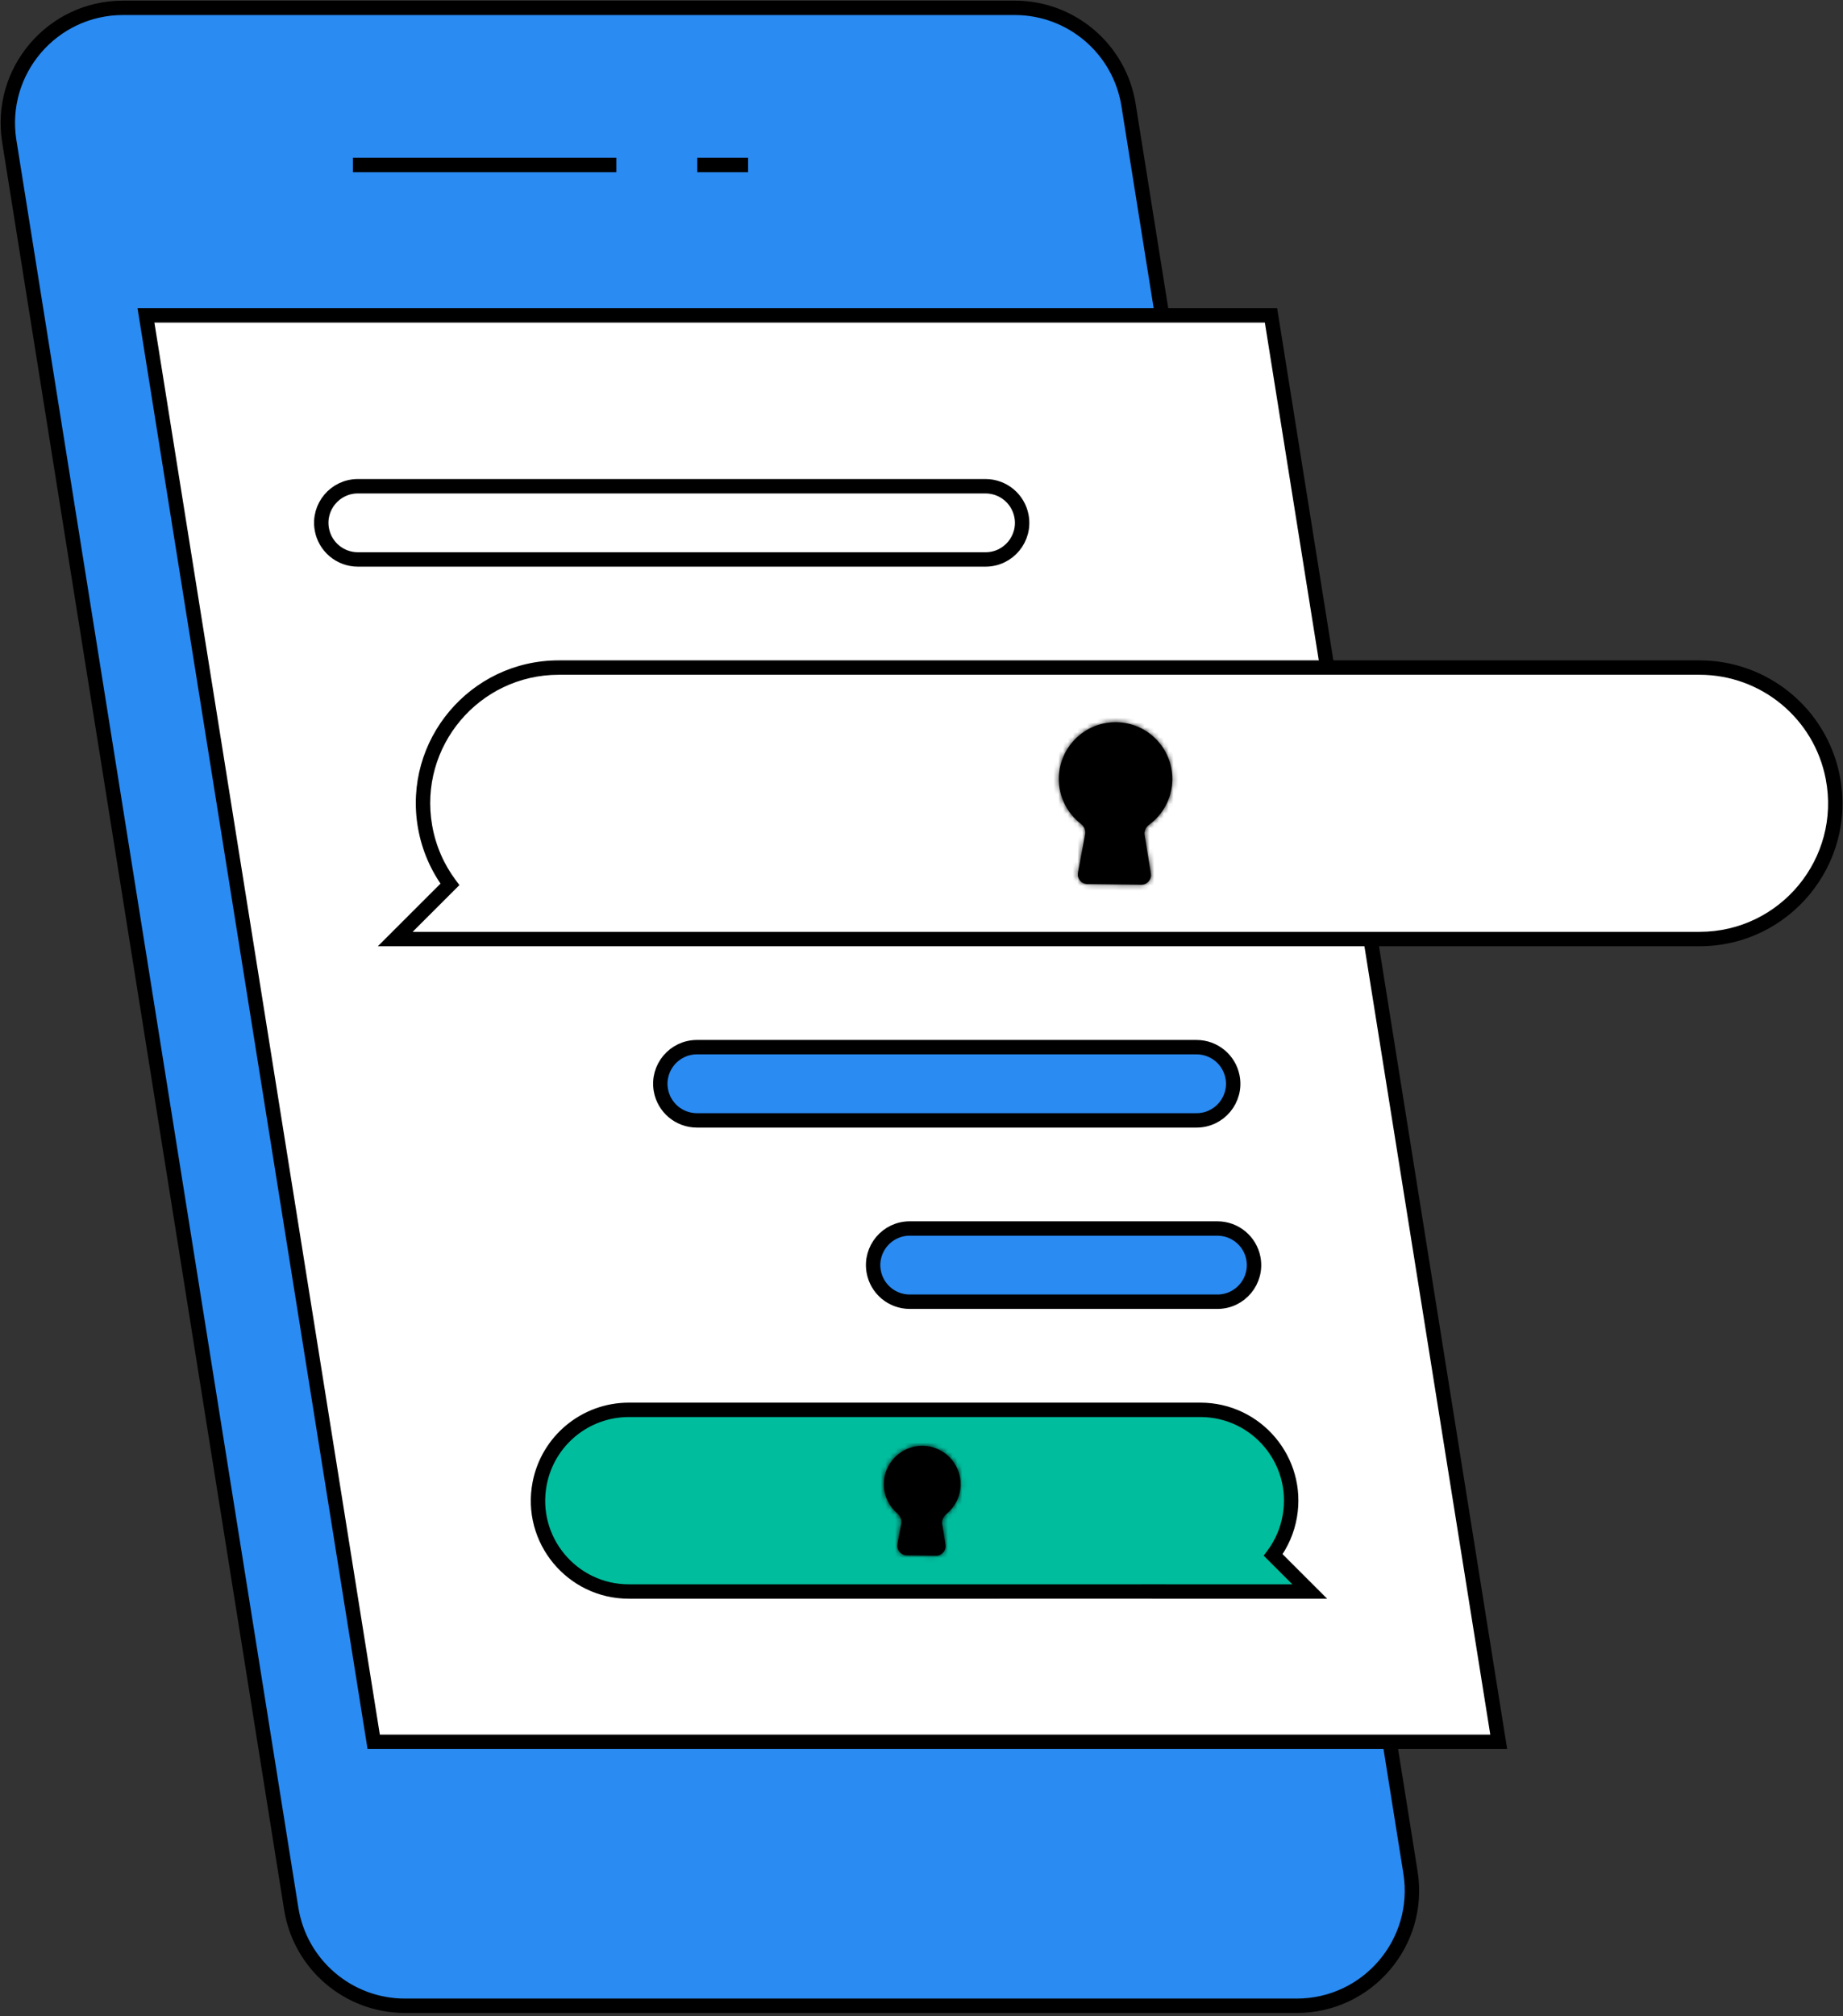 <svg width="384" height="420" viewBox="0 0 384 420" fill="none" xmlns="http://www.w3.org/2000/svg">
<rect x="0" y="0" width="384" height="420" fill="#333333" stroke="none"/>
<path d="M1.934 29.413C-0.392 14.835 10.871 1.632 25.634 1.632L211.434 1.632C223.229 1.632 233.276 10.203 235.134 21.85L293.882 390.031C296.208 404.61 284.945 417.812 270.182 417.812H84.382C72.588 417.812 62.541 409.242 60.682 397.594L1.934 29.413Z" fill="#2A8BF2"/>
<path d="M60.682 397.594L59.201 397.831L60.682 397.594ZM293.882 390.031L292.401 390.267L293.882 390.031ZM235.134 21.85L236.615 21.614L235.134 21.85ZM25.634 3.132L211.434 3.132V0.132L25.634 0.132V3.132ZM233.653 22.087L292.401 390.267L295.363 389.794L236.615 21.614L233.653 22.087ZM270.182 416.312H84.382V419.312H270.182V416.312ZM62.163 397.358L3.415 29.177L0.453 29.65L59.201 397.831L62.163 397.358ZM84.382 416.312C73.325 416.312 63.906 408.277 62.163 397.358L59.201 397.831C61.176 410.206 71.85 419.312 84.382 419.312V416.312ZM292.401 390.267C294.582 403.935 284.023 416.312 270.182 416.312V419.312C285.868 419.312 297.835 405.285 295.363 389.794L292.401 390.267ZM211.434 3.132C222.492 3.132 231.91 11.167 233.653 22.087L236.615 21.614C234.641 9.238 223.966 0.132 211.434 0.132V3.132ZM25.634 0.132C9.948 0.132 -2.019 14.16 0.453 29.65L3.415 29.177C1.235 15.509 11.794 3.132 25.634 3.132V0.132Z" fill="black"/>
<path d="M145.285 34.358L155.872 34.358" stroke="black" stroke-width="3" stroke-linejoin="round"/>
<path d="M73.538 34.358H128.426" stroke="black" stroke-width="3" stroke-linejoin="round"/>
<path d="M30.413 65.694H264.82L312.269 362.832H77.862L30.413 65.694Z" fill="white" stroke="black" stroke-width="3"/>
<path d="M256.802 224.312C257.709 229.016 254.105 233.381 249.315 233.381L145.207 233.381C141.497 233.381 138.325 230.71 137.693 227.054V227.054C136.887 222.393 140.476 218.13 145.207 218.13L249.315 218.13C252.969 218.13 256.11 220.723 256.802 224.312V224.312Z" fill="#2A8BF2" stroke="black" stroke-width="3"/>
<path d="M212.826 107.468C213.733 112.171 210.129 116.537 205.338 116.537L74.564 116.537C70.853 116.537 67.682 113.866 67.05 110.21V110.21C66.244 105.549 69.833 101.286 74.564 101.286L205.338 101.286C208.993 101.286 212.134 103.879 212.826 107.468V107.468Z" fill="white" stroke="black" stroke-width="3"/>
<path d="M261.144 262.085C262.05 266.789 258.446 271.154 253.656 271.154L189.548 271.154C185.838 271.154 182.666 268.483 182.034 264.827V264.827C181.229 260.166 184.818 255.903 189.548 255.903L253.656 255.903C257.311 255.903 260.452 258.496 261.144 262.085V262.085Z" fill="#2A8BF2" stroke="black" stroke-width="3"/>
<path fill-rule="evenodd" clip-rule="evenodd" d="M354.113 195.606C371.875 195.606 385.238 179.42 381.875 161.98C379.309 148.674 367.664 139.059 354.113 139.059L116.416 139.059C98.876 139.059 85.569 154.864 88.556 172.148C89.335 176.654 91.154 180.757 93.742 184.226L82.353 195.606H129.415V195.606L354.113 195.606Z" fill="white"/>
<path d="M381.875 161.98L380.402 162.264L381.875 161.98ZM354.113 195.606V197.106V195.606ZM354.113 139.059V137.559V139.059ZM116.416 139.059V137.559V139.059ZM88.556 172.148L90.034 171.892L88.556 172.148ZM93.742 184.226L94.802 185.287L95.721 184.37L94.945 183.329L93.742 184.226ZM82.353 195.606L81.293 194.545L78.73 197.106H82.353V195.606ZM129.415 195.606V197.106H130.915V195.606H129.415ZM129.415 195.606V194.106H127.915V195.606H129.415ZM380.402 162.264C383.586 178.779 370.933 194.106 354.113 194.106V197.106C372.817 197.106 386.889 180.062 383.348 161.696L380.402 162.264ZM354.113 140.559C366.945 140.559 377.973 149.664 380.402 162.264L383.348 161.696C380.646 147.684 368.383 137.559 354.113 137.559V140.559ZM116.416 140.559L354.113 140.559V137.559L116.416 137.559V140.559ZM90.034 171.892C87.205 155.526 99.807 140.559 116.416 140.559V137.559C97.946 137.559 83.932 154.203 87.078 172.403L90.034 171.892ZM94.945 183.329C92.495 180.045 90.772 176.161 90.034 171.892L87.078 172.403C87.898 177.147 89.814 181.469 92.54 185.123L94.945 183.329ZM83.413 196.667L94.802 185.287L92.682 183.165L81.293 194.545L83.413 196.667ZM129.415 194.106H82.353V197.106H129.415V194.106ZM127.915 195.606V195.606H130.915V195.606H127.915ZM354.113 194.106L129.415 194.106V197.106L354.113 197.106V194.106Z" fill="black"/>
<path fill-rule="evenodd" clip-rule="evenodd" d="M131.022 331.52C119.134 331.52 110.192 320.689 112.442 309.016C114.159 300.111 121.953 293.677 131.022 293.677L250.099 293.677C261.837 293.677 270.744 304.254 268.744 315.822C268.223 318.837 267.005 321.583 265.274 323.904L272.896 331.52H241.4V331.52L131.022 331.52Z" fill="#00BD9D"/>
<path d="M112.442 309.017L113.915 309.3V309.3L112.442 309.017ZM131.022 331.521V330.021V331.521ZM131.022 293.677V295.177V293.677ZM250.099 293.677V295.177V293.677ZM268.744 315.822L270.222 316.077L268.744 315.822ZM265.274 323.904L264.213 324.965L263.295 324.048L264.071 323.008L265.274 323.904ZM272.896 331.521L273.956 330.459L276.519 333.021H272.896V331.521ZM241.4 331.521V333.021H239.9V331.521H241.4ZM241.4 331.52V330.02H242.9V331.52H241.4ZM113.915 309.3C111.843 320.047 120.077 330.021 131.022 330.021V333.021C118.192 333.021 108.54 321.33 110.969 308.733L113.915 309.3ZM131.022 295.177C122.672 295.177 115.496 301.101 113.915 309.3L110.969 308.733C112.822 299.122 121.234 292.177 131.022 292.177V295.177ZM250.099 295.177L131.022 295.177V292.177L250.099 292.177V295.177ZM267.266 315.566C269.107 304.916 260.907 295.177 250.099 295.177V292.177C262.768 292.177 272.38 303.593 270.222 316.077L267.266 315.566ZM264.071 323.008C265.665 320.871 266.786 318.344 267.266 315.566L270.222 316.077C269.66 319.33 268.346 322.295 266.476 324.801L264.071 323.008ZM271.836 332.582L264.213 324.965L266.334 322.843L273.956 330.459L271.836 332.582ZM241.4 330.021H272.896V333.021H241.4V330.021ZM242.9 331.52V331.521H239.9V331.52H242.9ZM131.022 330.021L241.4 330.02V333.02L131.022 333.021V330.021Z" fill="black"/>
<mask id="path-13-inside-1_41_555" fill="white">
<path fill-rule="evenodd" clip-rule="evenodd" d="M226.101 173.762C226.254 172.94 225.87 172.122 225.209 171.611C222.372 169.419 220.564 165.969 220.612 162.11C220.694 155.584 226.054 150.359 232.586 150.44C239.117 150.522 244.345 155.878 244.264 162.404C244.216 166.262 242.323 169.665 239.434 171.786C238.76 172.281 238.355 173.089 238.489 173.914L239.79 181.977C239.988 183.203 239.033 184.311 237.791 184.295L226.539 184.155C225.298 184.14 224.37 183.008 224.598 181.788L226.101 173.762Z"/>
</mask>
<path fill-rule="evenodd" clip-rule="evenodd" d="M226.101 173.762C226.254 172.94 225.87 172.122 225.209 171.611C222.372 169.419 220.564 165.969 220.612 162.11C220.694 155.584 226.054 150.359 232.586 150.44C239.117 150.522 244.345 155.878 244.264 162.404C244.216 166.262 242.323 169.665 239.434 171.786C238.76 172.281 238.355 173.089 238.489 173.914L239.79 181.977C239.988 183.203 239.033 184.311 237.791 184.295L226.539 184.155C225.298 184.14 224.37 183.008 224.598 181.788L226.101 173.762Z" fill="black"/>
<path d="M220.612 162.11L217.612 162.073L217.612 162.073L220.612 162.11ZM232.586 150.44L232.548 153.44L232.586 150.44ZM244.264 162.404L247.264 162.441L244.264 162.404ZM239.79 181.977L242.752 181.498L239.79 181.977ZM239.434 171.786L241.209 174.205L239.434 171.786ZM226.539 184.155L226.502 187.155L226.539 184.155ZM224.598 181.788L221.65 181.236L224.598 181.788ZM225.209 171.611L223.374 173.984L225.209 171.611ZM226.101 173.762L229.049 174.314L226.101 173.762ZM223.612 162.147C223.576 165.024 224.92 167.596 227.043 169.237L223.374 173.984C219.825 171.241 217.552 166.914 217.612 162.073L223.612 162.147ZM232.548 153.44C227.671 153.379 223.673 157.28 223.612 162.147L217.612 162.073C217.715 153.887 224.437 147.339 232.623 147.441L232.548 153.44ZM241.264 162.367C241.325 157.499 237.425 153.501 232.548 153.44L232.623 147.441C240.809 147.542 247.366 154.256 247.264 162.441L241.264 162.367ZM237.658 169.368C239.821 167.78 241.228 165.243 241.264 162.367L247.264 162.441C247.203 167.282 244.824 171.551 241.209 174.205L237.658 169.368ZM236.829 182.455L235.527 174.393L241.45 173.436L242.752 181.498L236.829 182.455ZM226.577 181.156L237.828 181.296L237.754 187.295L226.502 187.155L226.577 181.156ZM229.049 174.314L227.547 182.34L221.65 181.236L223.152 173.21L229.049 174.314ZM242.752 181.498C243.247 184.563 240.858 187.334 237.754 187.295L237.828 181.296C237.208 181.288 236.73 181.842 236.829 182.455L242.752 181.498ZM241.209 174.205C241.263 174.165 241.33 174.097 241.384 173.979C241.442 173.853 241.487 173.661 241.45 173.436L235.527 174.393C235.184 172.268 236.241 170.409 237.658 169.368L241.209 174.205ZM226.502 187.155C223.398 187.117 221.078 184.288 221.65 181.236L227.547 182.34C227.661 181.729 227.198 181.163 226.577 181.156L226.502 187.155ZM227.043 169.237C228.435 170.312 229.445 172.198 229.049 174.314L223.152 173.21C223.11 173.434 223.15 173.627 223.204 173.754C223.255 173.873 223.321 173.943 223.374 173.984L227.043 169.237Z" fill="black" mask="url(#path-13-inside-1_41_555)"/>
<mask id="path-15-inside-2_41_555" fill="white">
<path fill-rule="evenodd" clip-rule="evenodd" d="M187.779 317.388C187.933 316.566 187.542 315.753 186.91 315.206C185.193 313.718 184.119 311.513 184.149 309.065C184.205 304.651 187.83 301.117 192.248 301.172C196.665 301.227 200.201 304.85 200.146 309.264C200.116 311.712 198.987 313.889 197.234 315.333C196.589 315.865 196.179 316.668 196.312 317.493L196.998 321.742C197.196 322.968 196.24 324.076 194.999 324.061L188.928 323.985C187.686 323.97 186.759 322.838 186.987 321.617L187.779 317.388Z"/>
</mask>
<path fill-rule="evenodd" clip-rule="evenodd" d="M187.779 317.388C187.933 316.566 187.542 315.753 186.91 315.206C185.193 313.718 184.119 311.513 184.149 309.065C184.205 304.651 187.83 301.117 192.248 301.172C196.665 301.227 200.201 304.85 200.146 309.264C200.116 311.712 198.987 313.889 197.234 315.333C196.589 315.865 196.179 316.668 196.312 317.493L196.998 321.742C197.196 322.968 196.24 324.076 194.999 324.061L188.928 323.985C187.686 323.97 186.759 322.838 186.987 321.617L187.779 317.388Z" fill="black"/>
<path d="M184.15 309.065L181.15 309.028L184.15 309.065ZM192.248 301.172L192.285 298.173L192.248 301.172ZM200.146 309.264L197.147 309.227L200.146 309.264ZM196.312 317.493L199.274 317.015L196.312 317.493ZM188.928 323.985L188.966 320.985L188.928 323.985ZM186.987 321.617L189.936 322.169L186.987 321.617ZM186.91 315.206L188.875 312.939L186.91 315.206ZM187.149 309.102C187.13 310.63 187.797 312.004 188.875 312.939L184.945 317.473C182.59 315.432 181.108 312.397 181.15 309.028L187.149 309.102ZM192.21 304.172C189.447 304.138 187.184 306.347 187.149 309.102L181.15 309.028C181.226 302.955 186.213 298.097 192.285 298.173L192.21 304.172ZM197.147 309.227C197.181 306.472 194.973 304.206 192.21 304.172L192.285 298.173C198.357 298.248 203.222 303.228 203.146 309.301L197.147 309.227ZM195.327 313.018C196.427 312.111 197.128 310.754 197.147 309.227L203.146 309.301C203.104 312.67 201.547 315.667 199.142 317.649L195.327 313.018ZM194.036 322.22L193.35 317.972L199.274 317.015L199.96 321.264L194.036 322.22ZM188.966 320.985L195.036 321.061L194.961 327.06L188.891 326.985L188.966 320.985ZM190.728 317.94L189.936 322.169L184.038 321.066L184.83 316.836L190.728 317.94ZM199.96 321.264C200.455 324.329 198.066 327.099 194.961 327.06L195.036 321.061C194.415 321.053 193.937 321.607 194.036 322.22L199.96 321.264ZM199.142 317.649C199.146 317.646 199.153 317.639 199.165 317.625C199.176 317.61 199.196 317.581 199.217 317.534C199.261 317.436 199.312 317.25 199.274 317.015L193.35 317.972C193.004 315.827 194.092 314.036 195.327 313.018L199.142 317.649ZM188.891 326.985C185.786 326.946 183.467 324.117 184.038 321.066L189.936 322.169C190.05 321.559 189.586 320.993 188.966 320.985L188.891 326.985ZM188.875 312.939C190.084 313.987 191.127 315.804 190.728 317.94L184.83 316.836C184.786 317.071 184.832 317.257 184.874 317.357C184.893 317.404 184.913 317.434 184.924 317.449C184.935 317.463 184.942 317.47 184.945 317.473L188.875 312.939Z" fill="black" mask="url(#path-15-inside-2_41_555)"/>
</svg>
